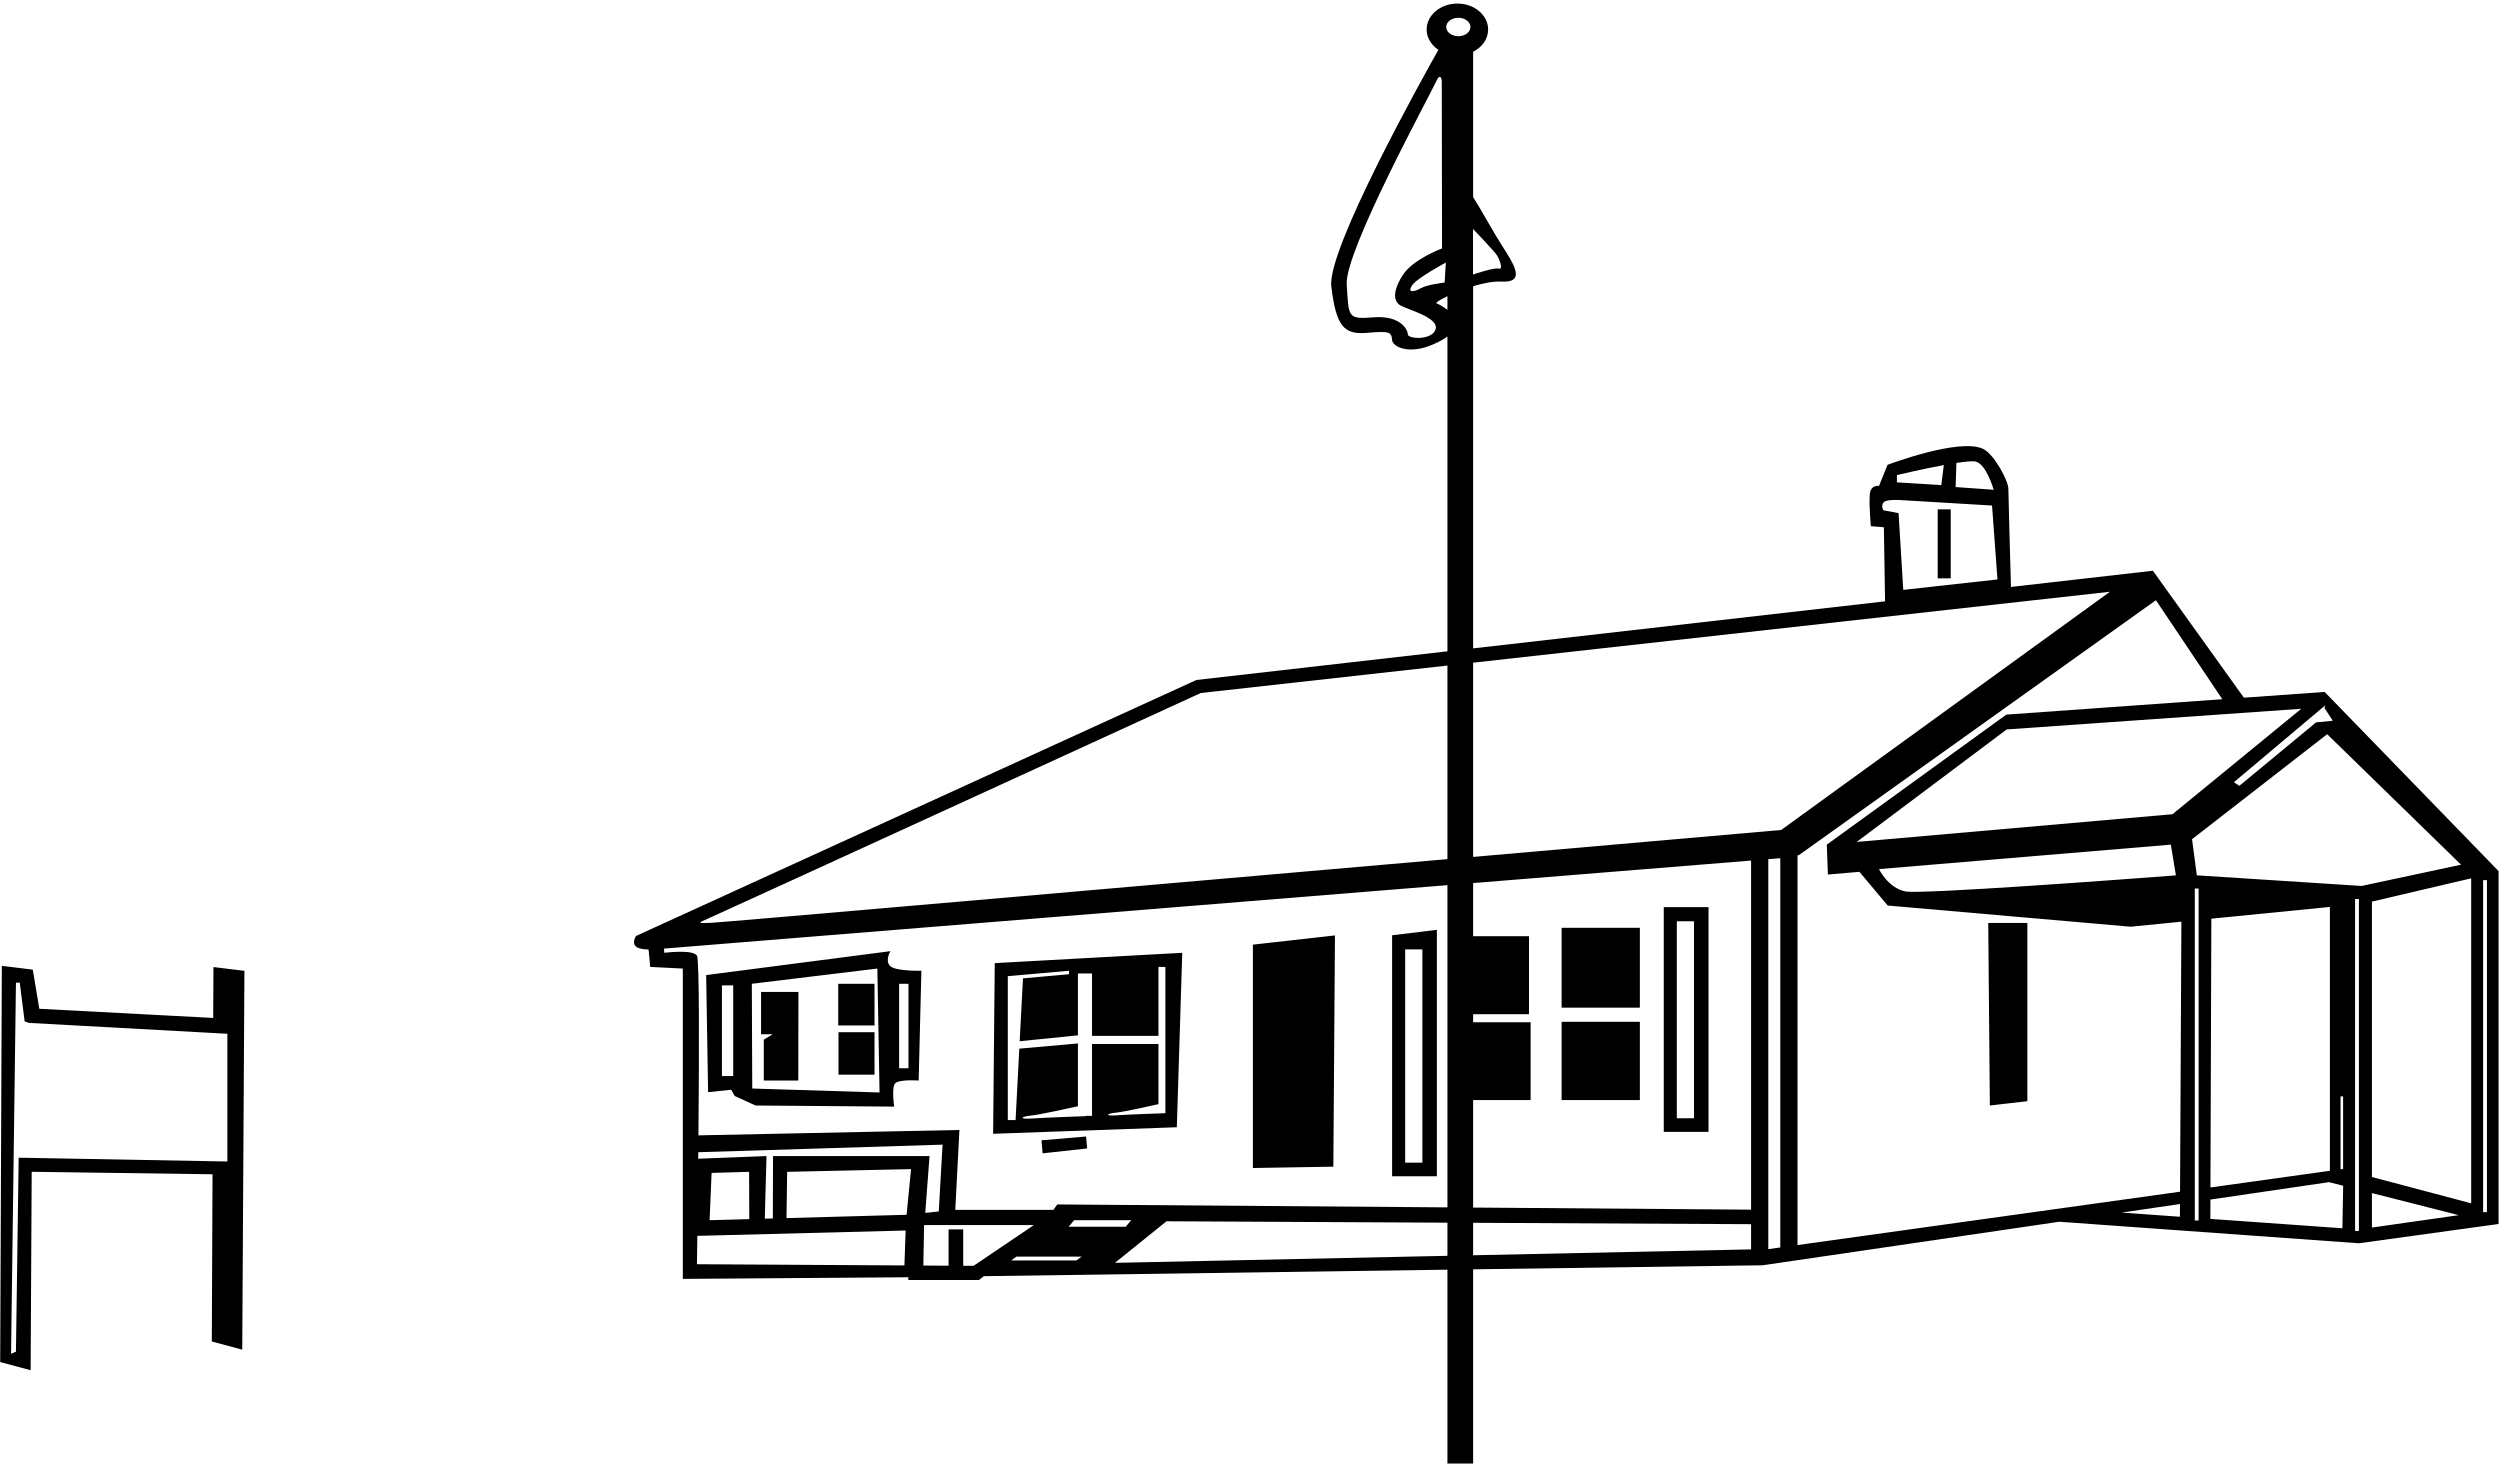 <?xml version="1.0" encoding="UTF-8"?>
<svg xmlns="http://www.w3.org/2000/svg" xmlns:xlink="http://www.w3.org/1999/xlink" width="460pt" height="270pt" viewBox="0 0 460 270" version="1.1">
<g id="surface1">
<path style=" stroke:none;fill-rule:nonzero;fill:rgb(0%,0%,0%);fill-opacity:1;" d="M 39.23 187.301 L 7.234 185.617 L 6.035 178.414 L 0.336 177.715 L 0.035 250.617 L 5.637 252.117 L 5.832 215.609 L 39.105 216.066 L 38.973 246.836 L 44.574 248.336 L 44.973 178.637 L 39.273 177.938 Z M 41.836 213.715 L 3.434 213.016 L 2.934 248.715 L 2.035 249.094 L 2.934 180.816 L 3.637 180.816 L 4.535 187.93 L 5.336 188.215 L 41.836 190.215 Z M 314.367 166.914 L 306.133 166.914 L 306.133 208.262 L 314.367 208.262 Z M 311.699 205.762 L 308.535 205.762 L 308.535 169.516 L 311.699 169.516 Z M 264.383 171.09 L 256.148 172.09 L 256.148 216.434 L 264.383 216.434 Z M 261.719 213.934 L 258.551 213.934 L 258.551 174.688 L 261.719 174.688 Z M 301.734 185.414 L 287.336 185.414 L 287.336 170.715 L 301.734 170.715 Z M 301.734 202.414 L 287.336 202.414 L 287.336 188.016 L 301.734 188.016 Z M 245.336 214.668 L 230.535 214.914 L 230.535 173.816 L 245.633 172.117 Z M 217.535 175.316 L 183.035 177.215 L 182.734 208.617 L 216.535 207.414 Z M 214.434 204.84 L 214.145 204.84 C 213.879 204.848 207.488 205.066 205.367 205.223 C 203.199 205.383 203.645 204.887 205.258 204.742 C 206.727 204.605 212.188 203.383 213.16 203.164 L 213.16 192.094 L 200.934 192.094 L 200.934 205.316 L 199.801 205.316 L 199.828 205.371 C 199.828 205.371 192.289 205.629 189.828 205.809 C 187.367 205.988 187.867 205.43 189.699 205.262 C 191.238 205.121 196.629 203.93 198.336 203.547 L 198.336 191.992 L 187.551 192.953 L 186.867 206.094 L 185.434 206.094 L 185.434 179.617 L 196.699 178.617 L 196.699 179.262 L 188.227 180.016 L 187.621 191.586 L 198.336 190.5 L 198.336 179.117 L 200.934 179.117 L 200.934 190.594 L 213.16 190.594 L 213.16 177.914 L 214.434 177.914 Z M 134.535 200.516 L 135.176 201.656 L 139.035 203.414 L 164.535 203.617 C 164.535 203.617 163.984 200.066 164.734 199.316 C 165.484 198.566 169.035 198.816 169.035 198.816 L 169.535 178.617 C 169.535 178.617 164.781 178.742 163.781 177.742 C 162.781 176.742 163.836 175.016 163.836 175.016 L 129.934 179.414 L 130.289 200.957 Z M 165.434 181.016 L 167.16 181.016 L 167.16 196.555 L 165.434 196.555 Z M 161.434 178.215 L 161.836 201.016 L 138.414 200.289 L 138.336 181.016 Z M 132.836 181.316 L 134.91 181.316 L 134.91 197.992 L 132.836 197.992 Z M 142.176 190.301 L 140.035 190.301 L 140.035 182.516 L 146.91 182.516 L 146.887 198.816 L 140.535 198.816 L 140.535 191.305 Z M 160.91 188.68 L 154.234 188.68 L 154.234 181.016 L 160.91 181.016 Z M 154.285 189.93 L 160.91 189.93 L 160.91 197.742 L 154.285 197.742 Z M 199.836 209.117 L 200.035 211.316 L 191.836 212.215 L 191.637 209.816 Z M 365.836 169.816 L 373.035 169.816 L 373.035 202.617 L 366.133 203.414 Z M 358.934 106.414 L 356.535 106.414 L 356.535 93.715 L 358.934 93.715 Z M 427.734 127.316 L 412.875 128.375 L 396.133 105.016 L 370.02 107.996 C 369.93 104.977 369.539 91.281 369.539 89.949 C 369.539 88.449 366.934 83.617 364.934 82.617 C 360.633 80.465 347.305 85.527 347.305 85.527 L 345.734 89.414 C 345.734 89.414 344.211 89.121 344.043 90.953 C 343.875 92.789 344.234 96.816 344.234 96.816 L 346.633 97.016 L 346.852 110.645 L 271.055 119.301 L 271.055 52.668 C 272.883 52.113 274.762 51.73 276.242 51.812 C 280.742 52.062 278.707 48.812 276.355 45.172 C 274.762 42.703 272.59 38.66 271.055 36.258 L 271.055 9.523 C 272.707 8.691 273.816 7.172 273.816 5.43 C 273.816 2.793 271.285 0.656 268.16 0.656 C 265.035 0.656 262.504 2.793 262.504 5.43 C 262.504 6.949 263.352 8.293 264.664 9.168 C 261.914 14.047 244.152 45.875 244.961 52.68 C 245.836 60.055 247.289 61.617 251.539 61.242 C 255.789 60.867 256.008 61.141 256.133 62.516 C 256.258 63.891 259.09 65.016 262.664 63.766 C 264.098 63.266 265.355 62.609 266.328 61.926 L 266.328 119.84 L 220.137 125.117 L 117.035 172.215 C 117.035 172.215 116.066 173.648 117.234 174.316 C 117.719 174.594 118.539 174.688 119.336 174.703 L 119.637 177.914 L 125.637 178.215 L 125.637 235.316 L 167.137 235.016 L 167.137 235.516 L 180.137 235.516 L 181.035 234.816 L 266.328 233.621 L 266.328 269.289 L 271.055 269.289 L 271.055 233.555 L 324.336 232.812 L 378.906 224.801 L 434.035 228.762 L 459.734 225.215 L 459.734 160.281 Z M 166.41 232.84 L 128.234 232.617 C 128.234 232.617 128.266 230.629 128.309 227.398 L 166.637 226.414 Z M 142.234 212.715 L 142.203 224.199 L 140.723 224.238 L 141.035 212.715 L 128.473 213.207 C 128.477 212.809 128.48 212.41 128.484 212.008 L 173.434 210.617 L 172.73 222.91 L 170.246 223.168 L 171.035 212.715 Z M 137.867 224.32 L 130.566 224.52 L 130.934 215.816 L 137.836 215.617 Z M 166.809 223.52 L 144.715 224.129 L 144.836 215.617 L 167.637 215.117 Z M 179.137 232.914 L 177.234 232.906 L 177.234 226.215 L 174.535 226.215 L 174.535 232.887 L 169.891 232.859 L 170.035 225.414 L 190.234 225.414 Z M 198.035 231.93 L 186.035 231.93 L 187.035 231.215 L 199.035 231.215 Z M 196.637 225.715 L 197.637 224.516 L 208.137 224.516 L 207.137 225.715 Z M 266.328 231.07 L 205.148 232.363 L 214.637 224.715 L 266.328 224.973 Z M 266.328 222.156 L 194.535 221.617 L 193.836 222.617 L 175.77 222.617 L 176.535 207.914 L 128.512 208.906 C 128.648 193.613 128.695 176.457 128.234 175.816 C 127.402 174.648 122.234 175.316 122.234 175.316 L 122.164 174.543 L 266.328 162.867 Z M 266.328 158.082 C 209.09 163.078 132.285 169.766 130.828 169.801 C 128.492 169.855 127.945 170.023 130.684 168.832 C 133.422 167.641 220.934 127.516 220.934 127.516 L 266.328 122.461 Z M 427.867 129.762 L 427.699 130.262 L 429.234 132.617 L 426.16 132.918 L 412.035 144.594 L 411.035 143.93 Z M 423.434 130.414 L 399.734 149.816 L 341.633 154.914 L 369.234 134.215 Z M 400.367 161.07 C 391.512 161.742 353.348 164.605 350.551 164.016 C 347.383 163.352 345.734 159.914 345.734 159.914 L 399.434 155.414 Z M 359.977 85.176 C 361.633 84.922 362.977 84.797 363.527 84.934 C 365.527 85.434 366.836 90.117 366.836 90.117 L 359.836 89.617 Z M 349.035 87.414 C 349.035 87.414 353.605 86.324 357.664 85.57 L 357.199 89.262 L 349.035 88.754 Z M 346.633 93.914 C 346.398 93.902 345.965 92.551 346.934 92.215 C 347.906 91.883 349.035 92.016 349.035 92.016 L 349.035 91.977 L 366.535 93.016 L 367.535 106.617 L 350.199 108.539 L 349.336 94.414 C 349.336 94.414 346.867 93.93 346.633 93.914 Z M 264.16 60.555 C 263.535 62.68 259.035 62.391 259.035 61.516 C 259.035 60.641 257.66 58.012 252.785 58.387 C 247.91 58.762 248.172 58.43 247.797 52.305 C 247.422 46.18 263.195 17.371 264.133 15.215 C 265.074 13.062 265.285 14.805 265.285 14.805 L 265.336 45.715 C 265.336 45.715 259.93 47.695 258.055 50.695 C 256.18 53.695 256.426 55.477 257.699 56.215 C 258.977 56.953 264.785 58.43 264.16 60.555 Z M 266.035 48.316 L 265.816 51.984 C 265.816 51.984 262.582 52.355 261.406 53.043 C 260.23 53.73 258.91 53.93 259.785 52.555 C 260.66 51.18 266.035 48.316 266.035 48.316 Z M 266.328 57.008 C 265.52 56.41 264.699 55.938 264.336 55.816 C 264.07 55.727 264.926 55.168 266.328 54.496 Z M 268.336 6.664 C 267.102 6.664 266.105 5.906 266.105 4.969 C 266.105 4.031 267.102 3.27 268.336 3.27 C 269.562 3.27 270.562 4.031 270.562 4.969 C 270.562 5.906 269.562 6.664 268.336 6.664 Z M 271.035 50.516 L 271.035 42.117 C 271.035 42.117 274.91 46.18 275.41 46.93 C 275.91 47.68 276.66 49.68 275.785 49.43 C 274.91 49.18 271.035 50.516 271.035 50.516 Z M 322.199 229.887 L 271.055 230.969 L 271.055 224.996 L 322.199 225.25 Z M 322.199 222.578 L 271.055 222.191 L 271.055 202.414 L 281.633 202.414 L 281.633 188.094 L 271.055 188.094 L 271.055 186.617 L 281.336 186.617 L 281.336 172.262 L 271.055 172.262 L 271.055 162.484 L 322.199 158.344 Z M 327.574 229.531 L 325.535 229.816 L 325.367 229.82 L 325.367 158.086 L 327.574 157.906 Z M 271.055 157.672 L 271.055 121.934 L 388.23 108.883 L 327.734 152.715 C 327.734 152.715 302.992 154.883 271.055 157.672 Z M 401.105 223.879 L 390.371 223.117 L 401.117 221.539 Z M 401.129 219.273 L 330.742 229.09 L 330.742 157.395 L 331.035 157.316 L 396.691 110.438 L 408.906 128.656 L 369.16 131.488 L 336.133 155.414 L 336.336 160.914 L 342.133 160.414 L 347.336 166.617 L 392.035 170.516 L 401.375 169.59 Z M 404.543 224.578 L 403.844 224.578 L 403.844 163.492 L 404.543 163.492 Z M 431 226 L 406.703 224.277 L 406.719 220.719 L 428.535 217.516 L 431.145 218.18 Z M 406.723 218.492 L 406.887 169.039 L 428.699 166.875 L 428.699 215.426 Z M 430.66 215.117 L 430.66 201.742 L 431.133 201.742 L 431.133 215.117 Z M 434.035 226.504 L 433.336 226.504 L 433.336 165.414 L 434.035 165.414 Z M 404.211 161.059 L 403.336 154.414 L 428.199 135.094 L 452.832 159.102 L 434.535 163.016 Z M 436.434 225.871 L 436.434 219.527 L 452.41 223.59 Z M 454.699 221.41 L 436.434 216.57 L 436.434 165.895 L 454.699 161.613 Z M 457.594 223.035 L 456.895 223.035 L 456.895 161.945 L 457.594 161.945 L 457.594 223.035 "/>
</g>
</svg>
